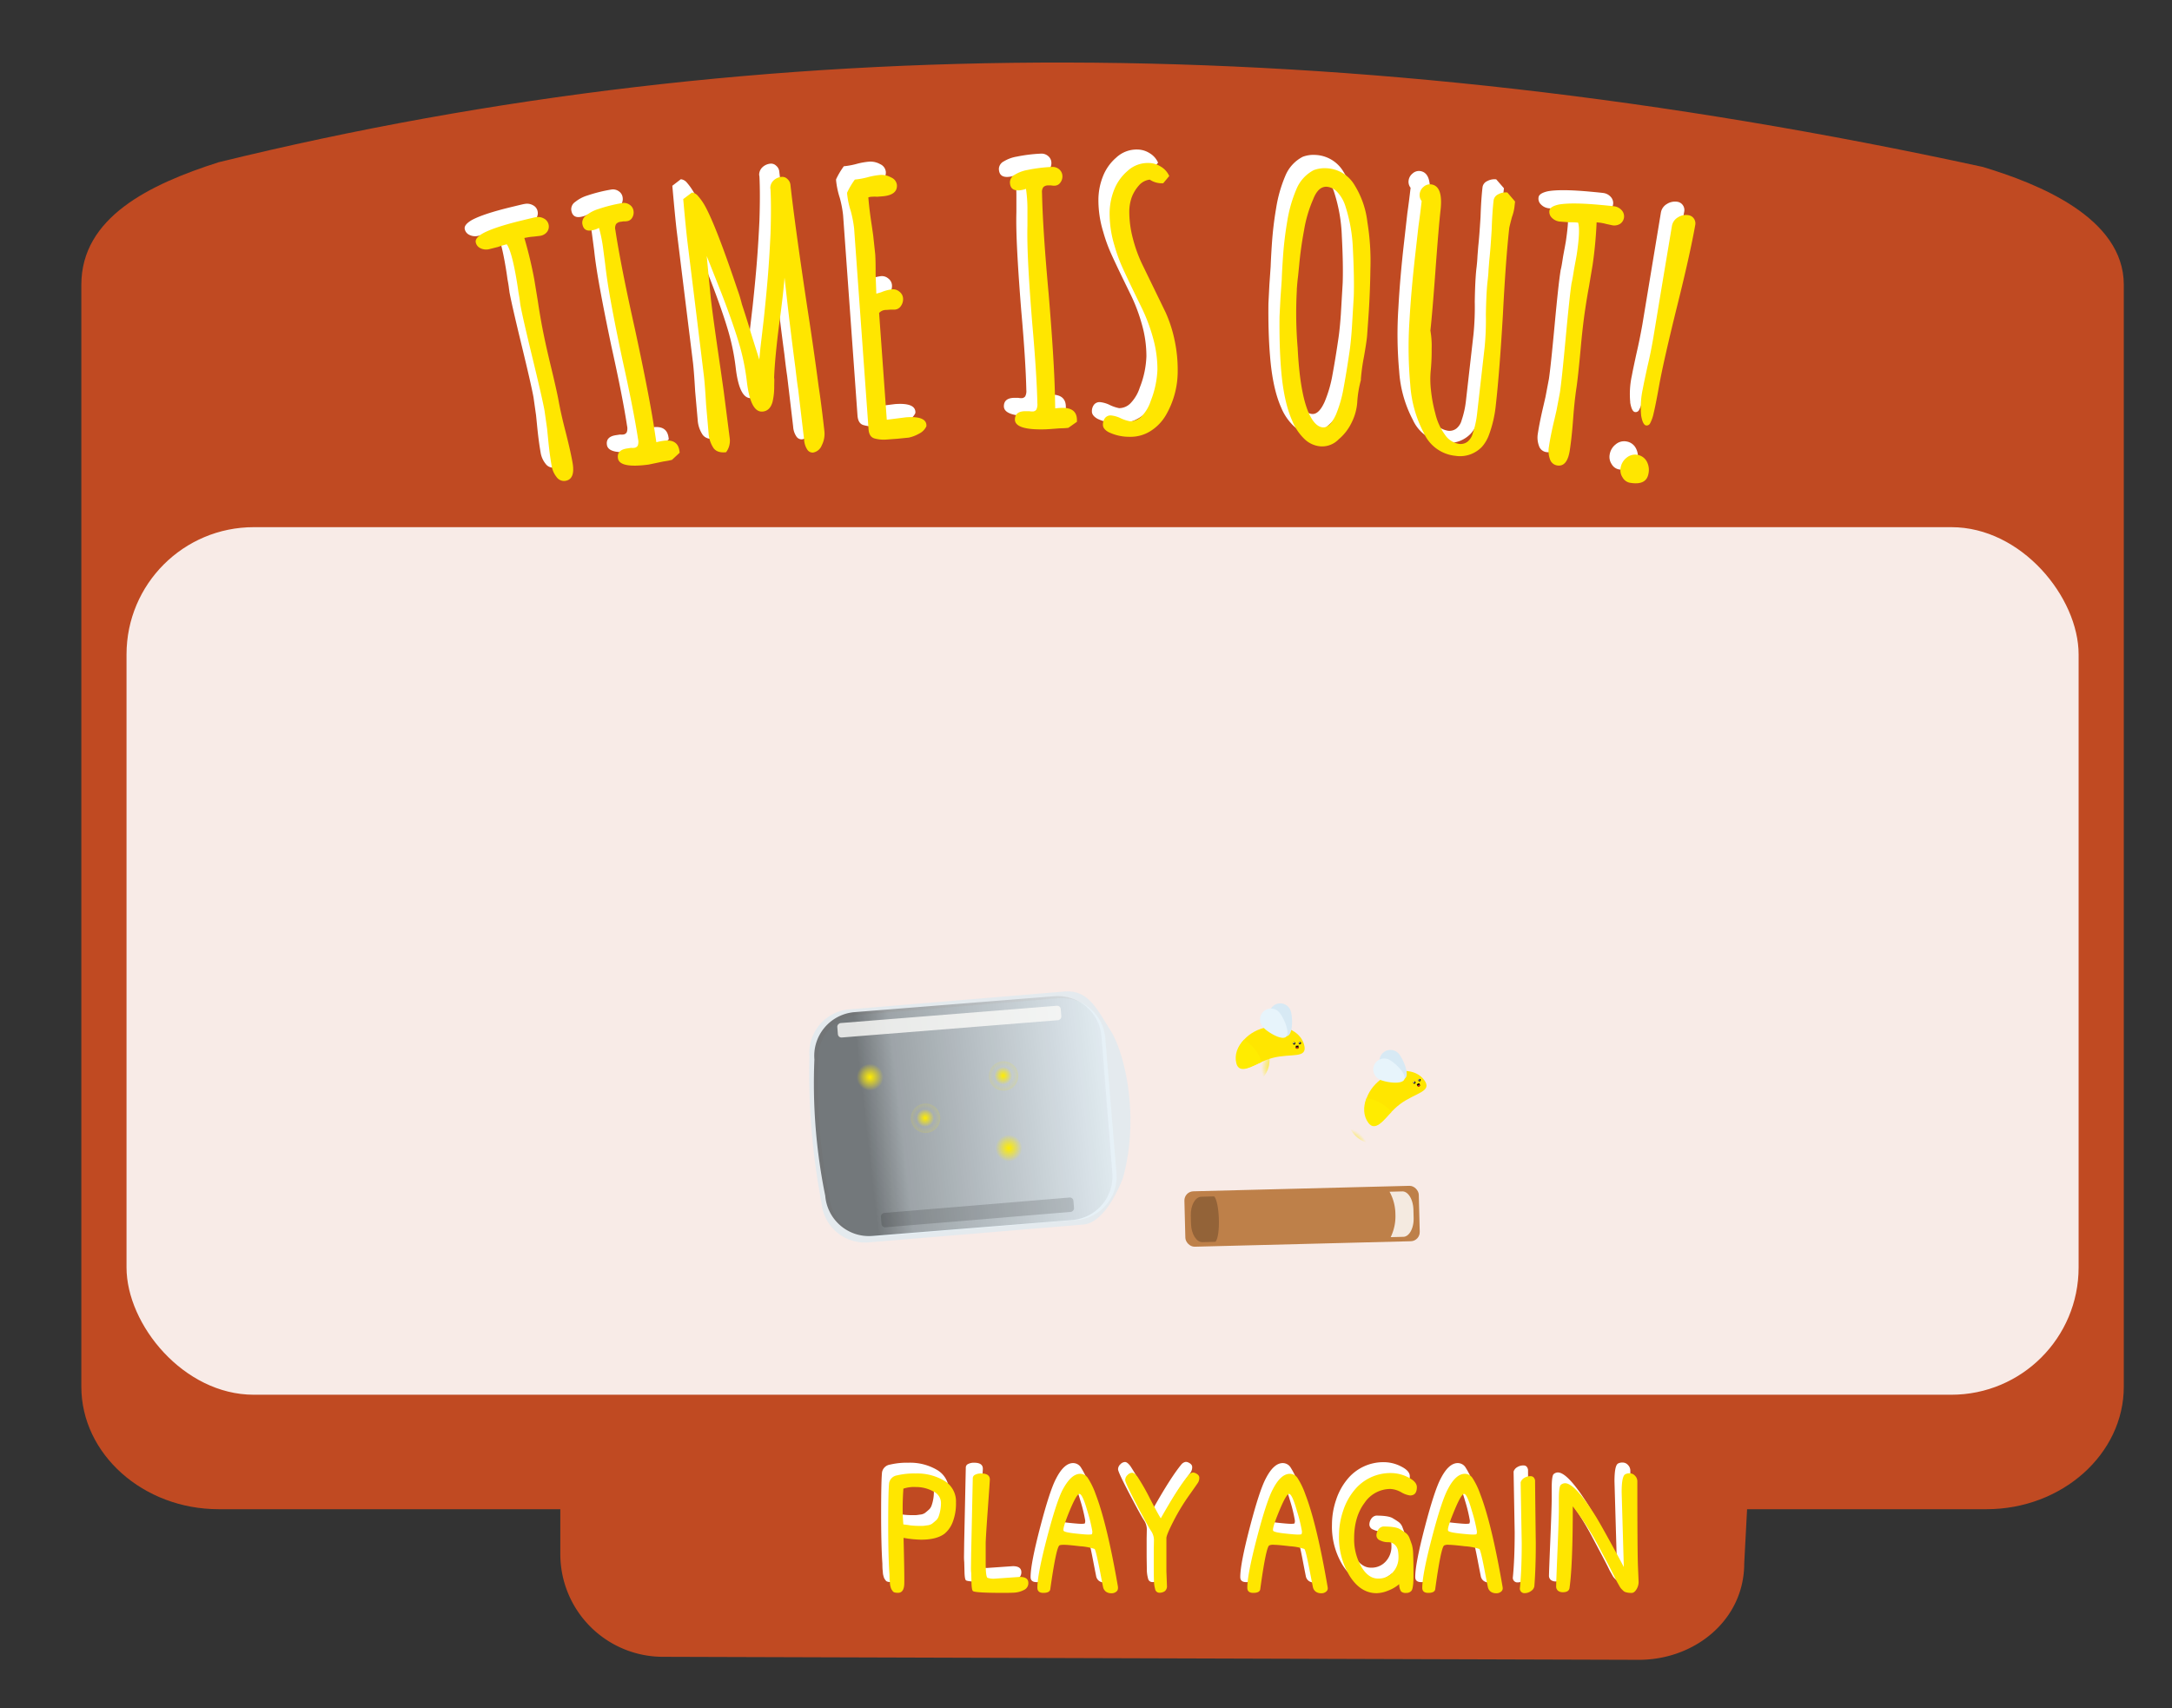 <svg xmlns="http://www.w3.org/2000/svg" xmlns:xlink="http://www.w3.org/1999/xlink" width="721" height="567" viewBox="0 0 721 567"><rect x="0" y="0" width="721" height="567" fill="#333333" stroke="none"/><defs><style>.cls-1{fill:#c04a22;}.cls-2,.cls-4,.cls-6{fill:#fff;}.cls-3{fill:#ffe600;}.cls-4{opacity:0.89;}.cls-5{fill:#be8049;}.cls-21,.cls-6{opacity:0.83;}.cls-7{opacity:0.23;}.cls-8{fill:url(#radial-gradient);}.cls-9{fill:#ffec00;}.cls-10,.cls-14{fill:#d7e9f4;}.cls-11,.cls-15{fill:#e7f4fb;}.cls-12{fill:#e42320;}.cls-13{fill:url(#radial-gradient-2);}.cls-14{opacity:0.59;}.cls-15{opacity:0.69;}.cls-16{fill:url(#linear-gradient);}.cls-17{fill:url(#radial-gradient-3);}.cls-18{fill:url(#radial-gradient-4);}.cls-19{fill:url(#radial-gradient-5);}.cls-20{fill:url(#radial-gradient-6);}.cls-21{fill:#f9f9f7;}.cls-22{opacity:0.15;}</style><radialGradient id="radial-gradient" cx="-4276.6" cy="538.63" r="8.65" gradientTransform="matrix(-1, 0.08, 0.08, 1, -3893.25, 157.92)" gradientUnits="userSpaceOnUse"><stop offset="0" stop-color="#ffec00"/><stop offset="0.14" stop-color="#ffec00" stop-opacity="0.99"/><stop offset="0.25" stop-color="#ffec01" stop-opacity="0.95"/><stop offset="0.36" stop-color="#ffec02" stop-opacity="0.88"/><stop offset="0.47" stop-color="#feec03" stop-opacity="0.78"/><stop offset="0.57" stop-color="#feeb04" stop-opacity="0.65"/><stop offset="0.67" stop-color="#feeb06" stop-opacity="0.5"/><stop offset="0.76" stop-color="#fdeb09" stop-opacity="0.32"/><stop offset="0.85" stop-color="#fcea0c" stop-opacity="0.11"/><stop offset="0.9" stop-color="#fcea0d" stop-opacity="0"/></radialGradient><radialGradient id="radial-gradient-2" cx="-3671.88" cy="1426.67" r="8.65" gradientTransform="matrix(-0.89, 0.45, 0.45, 0.89, -3463.49, 764.88)" xlink:href="#radial-gradient"/><linearGradient id="linear-gradient" x1="-1937.99" y1="-1695.17" x2="-1941.16" y2="-1784.5" gradientTransform="matrix(0.08, 1.02, -1, 0.08, -1253.91, 2490.64)" gradientUnits="userSpaceOnUse"><stop offset="0.02" stop-opacity="0.5"/><stop offset="0.15" stop-opacity="0.32"/><stop offset="1" stop-opacity="0"/></linearGradient><radialGradient id="radial-gradient-3" cx="-1904.72" cy="-1573.09" r="4.88" gradientTransform="translate(-1102.86 2399.56) rotate(85.25)" gradientUnits="userSpaceOnUse"><stop offset="0" stop-color="#ffec00"/><stop offset="0.11" stop-color="#feec02" stop-opacity="0.83"/><stop offset="0.37" stop-color="#fdeb08" stop-opacity="0.42"/><stop offset="0.61" stop-color="#fcea0d" stop-opacity="0"/><stop offset="1" stop-color="#fce907" stop-opacity="0.14"/></radialGradient><radialGradient id="radial-gradient-4" cx="-1916.56" cy="-1600.06" r="4.88" xlink:href="#radial-gradient-3"/><radialGradient id="radial-gradient-5" cx="-1919.73" cy="-1555.96" r="4.88" gradientTransform="translate(-1102.86 2399.56) rotate(85.25)" gradientUnits="userSpaceOnUse"><stop offset="0" stop-color="#ffec00"/><stop offset="0.17" stop-color="#feec02" stop-opacity="0.83"/><stop offset="0.55" stop-color="#fdeb08" stop-opacity="0.42"/><stop offset="0.91" stop-color="#fcea0d" stop-opacity="0"/></radialGradient><radialGradient id="radial-gradient-6" cx="-1892.44" cy="-1599.93" r="4.88" xlink:href="#radial-gradient-5"/></defs><g id="Opening-titles"><path class="cls-1" d="M659.43,501H72.57C47.51,501,27,482.7,27,460.32V94.54c0-22.37,22.58-33.33,45.57-40.68C253.74,9.46,447.05,9.48,658.22,55.42,676.37,60.9,705,72.17,705,94.54V460.32C705,482.7,684.49,501,659.43,501Z"/><path class="cls-1" d="M544,551l-324-1a34.1,34.1,0,0,1-34-34V500a34.1,34.1,0,0,1,34-34H535c18.7,0,45,15.3,45,34l-1,19C579,537.7,562.7,551,544,551Z"/><path class="cls-2" d="M181.14,154a8,8,0,0,1-1.69-3.85q-.67-3.74-1.2-9.25l-.3-3-.85-6q-.72-4-4-17.51t-4-17.52c0-.23-.1-.66-.17-1.31s-.24-1.65-.49-3c-.19-1.52-.49-3.38-.88-5.57-1-5.5-2-8.94-3-10.32a26.09,26.09,0,0,0-2.88.87l-3.13.8a4.28,4.28,0,0,1-2.76-.38,2.71,2.71,0,0,1-1.53-2c-.16-.91.61-1.87,2.29-2.87q3.72-2.07,13.13-4.35c2.53-.61,4.07-1,4.6-1.06a4,4,0,0,1,2.65.46,2.84,2.84,0,0,1,1.54,2.06,2.87,2.87,0,0,1-.57,2.38,3.57,3.57,0,0,1-2.28,1.28l-2.06.26a15.38,15.38,0,0,0-2.05.25l-1.13.2a137.94,137.94,0,0,1,3.29,13.78l1.2,7.27c.31,2.2.72,4.66,1.21,7.37q1,5.43,2.79,12.94,2.27,9.28,2.91,12.91.78,4.31,2.29,10.11t2.29,10.1c.66,3.7-.1,5.74-2.29,6.14A3,3,0,0,1,181.14,154Z"/><path class="cls-2" d="M201.47,147.7q-.42-2.73,3-3.24l1.37-.21a4.14,4.14,0,0,0,1,0,1.49,1.49,0,0,0,1.22-.77,3.8,3.8,0,0,0,.09-2.11q-1.47-9.66-5.15-26.2Q199.37,97.9,198,89c-.32-2.12-.58-4.06-.76-5.81l-.77-5.82a48.17,48.17,0,0,0-1.29-6.2,7.75,7.75,0,0,1-2.55.85c-1.74.26-2.75-.51-3-2.33a2.91,2.91,0,0,1,1.29-2.64,12,12,0,0,1,4-2.13,52,52,0,0,1,8-2,3.31,3.31,0,0,1,2.47.56,2.9,2.9,0,0,1,1.29,2,3.33,3.33,0,0,1-.41,2.27,2.34,2.34,0,0,1-1.74,1.2,4.75,4.75,0,0,1-1.15.06l-.91.14a2.27,2.27,0,0,0-1.57.76,2.65,2.65,0,0,0-.23,2q1.83,12.06,6.52,33,4.74,22,6.43,33.1l.65,4.32a18.51,18.51,0,0,1,2.26-.46q4.77-.72,5.38,3.26l.1.68-2.55,2.36-.67.17c-.37.09-1.13.22-2.27.4-2.55.54-4.13.86-4.74.95Q202,151.12,201.47,147.7Z"/><path class="cls-2" d="M264.35,144.87a6.49,6.49,0,0,1-1.06-3.24l-2-16.9c-.23-1.44-.54-3.83-.92-7.19q-1.43-10.61-2.94-24l-.65-5.83q-.42,5.61-1.81,15.83-1.35,10.56-1.63,17.31l.08.69-.1,2.21a22.16,22.16,0,0,1-.56,5.27q-.84,2.87-3.24,3.14-4.11.47-5.32-10.28a74.36,74.36,0,0,0-2.64-12.6q-2-6.68-5.72-16.31l-4.87-12.42,1.32,13.74q.7,6.18,3.23,23.48l1.1,7.74,2,15.63a6.38,6.38,0,0,1-1.22,4.54c-1.9.21-3.29-.23-4.14-1.33a10,10,0,0,1-1.67-5.07l-.83-9.4q-.36-6.21-.7-9.3l-2.72-22-2.73-22.14q-.56-4.91-1.43-14.77L226,59.5a3,3,0,0,1,2,1.11,19.68,19.68,0,0,1,2.49,3.59q3.66,6.76,10.63,27.51a47.29,47.29,0,0,1,1.47,4.81q2.11,6.47,3.07,9.83l2.71,8.61.37-3.86,1.12-9.62q.9-8.43,1.4-14.74t.84-13.63q.28-8.72,0-14.47L252,58a3.49,3.49,0,0,1,1.11-2.5,4.41,4.41,0,0,1,2.64-1.17,2.41,2.41,0,0,1,1.93.71,2.87,2.87,0,0,1,1,1.85q1.55,13.73,5.66,40.91,2.07,13.3,3.75,26.08.88,5.8,1.89,14.72a8.29,8.29,0,0,1-.84,4.84,3.84,3.84,0,0,1-2.86,2.4A2.07,2.07,0,0,1,264.35,144.87Z"/><path class="cls-2" d="M286.84,141.17c-1.33-.29-2-1.31-2.18-3.07l-4.79-66.64a36.3,36.3,0,0,0-1.11-5.8,27.36,27.36,0,0,1-1.22-5.79l0-.35a25.87,25.87,0,0,1,2.57-4.33,25.58,25.58,0,0,0,4.21-.77,23.47,23.47,0,0,1,4.21-.76,6.6,6.6,0,0,1,3.64.83A3.14,3.14,0,0,1,294.05,57c.16,2.29-1.52,3.57-5,3.82l-1.61.12a8.62,8.62,0,0,0-1.61,0,4,4,0,0,0-1.26.2c.19,2.6.57,5.73,1.14,9.37l.46,3.2.68,6.29c.11,1.46.15,3.68.14,6.68l.23,6.44,1.58-.46a13.63,13.63,0,0,1,3.73-1,3.27,3.27,0,0,1,2.37.81,3,3,0,0,1,1.19,2.16,3.87,3.87,0,0,1-.68,2.53,2.6,2.6,0,0,1-2,1.24H292l-1.49.1a3.06,3.06,0,0,0-2.35,1l2.55,35.44,6.4-.8c4.35-.32,6.61.52,6.75,2.51l0,.46a5.12,5.12,0,0,1-2.36,2.42,12.33,12.33,0,0,1-3.48,1.34l-3.77.39-3.56.25A11.07,11.07,0,0,1,286.84,141.17Z"/><path class="cls-2" d="M333.24,134.9q0-2.76,3.4-2.83l1.38,0a4.61,4.61,0,0,0,1,.1,1.52,1.52,0,0,0,1.31-.61,3.79,3.79,0,0,0,.36-2.07q-.21-9.78-1.71-26.65-1.39-17.58-1.59-26.54c-.05-2.15-.05-4.1,0-5.87V64.54a48.71,48.71,0,0,0-.47-6.32,7.85,7.85,0,0,1-2.64.52c-1.76,0-2.66-.87-2.7-2.71a2.91,2.91,0,0,1,1.62-2.45A12,12,0,0,1,337.48,52a50.92,50.92,0,0,1,8.15-1,3.33,3.33,0,0,1,2.38.87,2.92,2.92,0,0,1,1,2.16,3.35,3.35,0,0,1-.7,2.2,2.31,2.31,0,0,1-1.88,1,4.82,4.82,0,0,1-1.15-.09l-.92,0a2.28,2.28,0,0,0-1.66.56,2.69,2.69,0,0,0-.47,1.9q.25,12.2,2.2,33.54,1.85,22.39,2.08,33.66l.09,4.37a18.9,18.9,0,0,1,2.3-.16q4.83-.1,4.91,3.92l0,.69-2.83,2c-.08,0-.31,0-.69.07s-1.15.08-2.3.1c-2.6.21-4.21.32-4.82.34Q333.31,138.35,333.24,134.9Z"/><path class="cls-2" d="M364.27,139c-1.22-.71-1.82-1.52-1.81-2.44a3.5,3.5,0,0,1,.71-2.23,2.36,2.36,0,0,1,2-.84,9.61,9.61,0,0,1,3.32,1,13.31,13.31,0,0,0,3,1,5.31,5.31,0,0,0,4-1.86,13.27,13.27,0,0,0,2.87-5,30.83,30.83,0,0,0,2.19-10.32,38.19,38.19,0,0,0-1.44-10.43A57.81,57.81,0,0,0,375,97.14l-1.8-3.7q-2.81-5.77-4.32-9.13A50.93,50.93,0,0,1,366.23,77a35.67,35.67,0,0,1-1.61-10.71,21.26,21.26,0,0,1,1.53-7.81,15.73,15.73,0,0,1,4.38-6.16,9.88,9.88,0,0,1,7.16-2.68,7.7,7.7,0,0,1,4,1.25A6.78,6.78,0,0,1,384.42,54l-2,2.4A7.4,7.4,0,0,1,378,55.2a5.5,5.5,0,0,0-3.65,2,12.71,12.71,0,0,0-2.4,4,14.84,14.84,0,0,0-.74,4.37,34.71,34.71,0,0,0,1.11,8.92,46.59,46.59,0,0,0,3.07,8.6l7.87,16.19a44.6,44.6,0,0,1,3,9.35,47.36,47.36,0,0,1,1,10.36,29,29,0,0,1-3.83,14.22,15.49,15.49,0,0,1-5.12,5.41,12.43,12.43,0,0,1-6.93,1.93A15.74,15.74,0,0,1,364.27,139Z"/><path class="cls-2" d="M429.32,141.3a17.68,17.68,0,0,1-4-5.93q-2.89-6.42-3.74-17.32-.63-7.55-.52-17.33l.31-6.09.43-6.19q.11-3,.39-7.24a115.91,115.91,0,0,1,1.43-12.12,45.2,45.2,0,0,1,3.06-10.74,12.45,12.45,0,0,1,5.74-6.28,10,10,0,0,1,4.19-.63,11.35,11.35,0,0,1,9.3,5.49,29.85,29.85,0,0,1,4.32,12.41,80.41,80.41,0,0,1,1,15.52q-.11,8.18-.62,15.4l-.45,6.54q-.15,2-1.09,7.3a67.91,67.91,0,0,0-1,7.2l0,.46a36.9,36.9,0,0,0-1.22,7.52,17.9,17.9,0,0,1-1.84,6.56,16.39,16.39,0,0,1-4.31,5.57,7.64,7.64,0,0,1-5.93,2.36A8.76,8.76,0,0,1,429.32,141.3Zm10.35-7.81a41.26,41.26,0,0,0,2.65-9.09q1-5.41,2-12.26c.29-2,.55-4.53.77-7.67l.62-10.56q.21-6.21-.29-15.58a52.82,52.82,0,0,0-2.46-14.24,12.47,12.47,0,0,0-2.56-4.68,5.32,5.32,0,0,0-3.56-1.86q-2.87-.19-4.56,4.18a42.63,42.63,0,0,0-3,10.16c-.75,4-1.28,7.87-1.62,11.53l-.38,3.78c-.15,1.07-.29,2.51-.42,4.35l0,.46a137.18,137.18,0,0,0,.28,19q.76,15.39,3.88,22.06,2,4.17,4.53,4.35Q437.77,137.63,439.67,133.49Z"/><path class="cls-2" d="M469,139.38a40.11,40.11,0,0,1-4.54-16.14,135,135,0,0,1-.26-21.1q.55-10.11,1.9-21.89l1.07-9.48q.57-4,1.08-8.44a3.15,3.15,0,0,1-.66-2.39,3.52,3.52,0,0,1,1.31-2.34,3.13,3.13,0,0,1,2.41-.83q4.11.46,3.19,8.58-.58,5.27-1.68,20t-1.69,20a29.31,29.31,0,0,1,.42,6.06,66.91,66.91,0,0,1-.32,7.37,30.89,30.89,0,0,0,.09,6.32,48.37,48.37,0,0,0,1.44,7.74,19.58,19.58,0,0,0,3.14,7,7,7,0,0,0,4.74,3.15,3.76,3.76,0,0,0,2.8-.73,5.26,5.26,0,0,0,1.77-2.81,30.5,30.5,0,0,0,1.39-6.2l2.53-22.29a91.81,91.81,0,0,0,.42-10.83c.08-4.85.27-8.49.54-10.93l.1-.8c.13-1.22.22-2.33.26-3.33l.26-3.32q.36-3.21.76-9.76.19-5.88.66-9.87a2.63,2.63,0,0,1,1.55-2,5,5,0,0,1,3-.58l2.56,2.95-.22,1.94a14.77,14.77,0,0,1-.83,3.27q-.83,3.15-.87,3.6-1.19,10.39-2.12,28.81-1.14,19.32-2.35,29.94a39.92,39.92,0,0,1-2.28,9.93,12.19,12.19,0,0,1-2.37,4,10.25,10.25,0,0,1-3.56,2.38,10,10,0,0,1-5.16.57A12.9,12.9,0,0,1,469,139.38Z"/><path class="cls-2" d="M510.86,148a7.92,7.92,0,0,1-.35-4.18c.38-2.5,1-5.55,1.85-9.14l.67-2.92,1.14-6q.6-4,1.89-17.85T518,90.09c0-.23.12-.66.26-1.3s.3-1.64.51-3,.62-3.35,1-5.55q1.25-8.3.46-10.75a26.42,26.42,0,0,0-3-.1l-3.22-.26a4.25,4.25,0,0,1-2.48-1.25,2.65,2.65,0,0,1-.8-2.39c.13-.91,1.16-1.56,3.09-2q4.18-.76,13.82.11c2.6.24,4.17.4,4.7.48a4,4,0,0,1,2.36,1.29,3,3,0,0,1-.51,4.52,3.59,3.59,0,0,1-2.57.48l-2-.42a17.45,17.45,0,0,0-2-.43l-1.14-.17A139.72,139.72,0,0,1,525,83.48l-1.22,7.26c-.41,2.19-.82,4.64-1.23,7.37q-.82,5.46-1.52,13.15-.87,9.52-1.41,13.16-.66,4.32-1.1,10.3T517.43,145q-.85,5.58-4.14,5.08A3,3,0,0,1,510.86,148Z"/><path class="cls-2" d="M535,154.09a4.33,4.33,0,0,1-.65-3.27,5.28,5.28,0,0,1,2-3.32,4.3,4.3,0,0,1,3.56-.95,4.25,4.25,0,0,1,3.06,2.13,5.88,5.88,0,0,1,.61,4.13q-.7,4-6.26,3A3.55,3.55,0,0,1,535,154.09Zm6.17-20.51a28.52,28.52,0,0,1,.53-8.9q.36-2,1.6-7.66c.65-2.76,1.27-5.85,1.88-9.24l3.08-18.61,3.08-18.61a4.08,4.08,0,0,1,2-2.85,5,5,0,0,1,3.52-.72,2.71,2.71,0,0,1,1.78,1.14,2.81,2.81,0,0,1,.43,2.18q-1.77,10-6,26.85-4.61,18.69-6.06,26.84-1.08,6-1.72,8.63a12.72,12.72,0,0,1-1.2,3.47,1.28,1.28,0,0,1-1.35.69C542,136.66,541.48,135.59,541.14,133.58Z"/><path class="cls-3" d="M184.8,158.42a8,8,0,0,1-1.69-3.85q-.68-3.73-1.2-9.24l-.3-3-.85-6q-.72-4-4-17.51t-4-17.51q-.06-.34-.18-1.32c-.07-.64-.23-1.65-.48-3-.2-1.53-.49-3.38-.88-5.57q-1.5-8.26-3-10.32a25.44,25.44,0,0,0-2.88.87l-3.13.79a4.28,4.28,0,0,1-2.76-.38,2.7,2.7,0,0,1-1.53-2c-.16-.9.6-1.86,2.29-2.87q3.72-2.07,13.12-4.35c2.54-.61,4.07-1,4.6-1.06a4,4,0,0,1,2.66.46,3,3,0,0,1,1,4.44,3.63,3.63,0,0,1-2.28,1.29l-2.06.25a17,17,0,0,0-2.05.25l-1.14.21a138.18,138.18,0,0,1,3.3,13.78l1.19,7.26q.48,3.3,1.22,7.38,1,5.43,2.79,12.93,2.26,9.3,2.91,12.91.78,4.31,2.29,10.11c1,3.95,1.78,7.31,2.28,10.11.67,3.69-.09,5.74-2.28,6.13A3,3,0,0,1,184.8,158.42Z"/><path class="cls-3" d="M205.13,152.13q-.42-2.73,3-3.25l1.37-.21a3.72,3.72,0,0,0,1,0,1.5,1.5,0,0,0,1.22-.76,3.81,3.81,0,0,0,.09-2.11q-1.47-9.66-5.15-26.21-3.66-17.23-5-26.1-.48-3.2-.77-5.82l-.76-5.82a48.54,48.54,0,0,0-1.29-6.2,7.53,7.53,0,0,1-2.55.85q-2.61.41-3-2.33a2.91,2.91,0,0,1,1.29-2.64,12,12,0,0,1,4-2.12,50.89,50.89,0,0,1,7.95-2,3.3,3.3,0,0,1,2.47.55,2.9,2.9,0,0,1,1.29,2,3.34,3.34,0,0,1-.41,2.27,2.32,2.32,0,0,1-1.74,1.19,4.75,4.75,0,0,1-1.15.06l-.91.14a2.31,2.31,0,0,0-1.57.76,2.66,2.66,0,0,0-.23,2q1.83,12.06,6.52,33,4.74,22,6.42,33.11l.66,4.32a16.76,16.76,0,0,1,2.26-.46c3.18-.49,5,.6,5.38,3.25l.1.68-2.55,2.37-.67.16c-.38.1-1.13.23-2.27.4-2.55.55-4.13.86-4.74,1Q205.64,155.53,205.13,152.13Z"/><path class="cls-3" d="M268,149.29a6.66,6.66,0,0,1-1.06-3.24l-2-16.9c-.24-1.44-.54-3.83-.92-7.18q-1.42-10.6-2.94-24l-.65-5.82Q260,97.77,258.6,108q-1.35,10.58-1.63,17.31l.07.69L257,128.2a21.68,21.68,0,0,1-.57,5.27c-.55,1.92-1.63,3-3.23,3.15q-4.11.45-5.32-10.28a74.46,74.46,0,0,0-2.64-12.61q-2-6.66-5.72-16.31L234.6,85l1.32,13.74q.69,6.16,3.23,23.47l1.1,7.75,2,15.63a6.4,6.4,0,0,1-1.22,4.53q-2.86.33-4.14-1.32a10.12,10.12,0,0,1-1.68-5.08l-.82-9.4c-.24-4.14-.47-7.23-.7-9.29L231,103l-2.73-22.14Q227.68,76,226.8,66.1l2.88-2.18a3,3,0,0,1,2,1.11,19.47,19.47,0,0,1,2.49,3.6q3.66,6.77,10.63,27.5a45.16,45.16,0,0,1,1.46,4.81q2.13,6.48,3.08,9.84l2.71,8.6.37-3.86,1.12-9.61q.9-8.44,1.4-14.74c.34-4.21.61-8.75.84-13.64q.28-8.72,0-14.46l-.08-.69a3.5,3.5,0,0,1,1.11-2.5,4.46,4.46,0,0,1,2.64-1.16,2.38,2.38,0,0,1,1.93.71,2.94,2.94,0,0,1,1,1.85Q263.9,75,268,102.19q2.07,13.31,3.75,26.08.89,5.79,1.89,14.71a8.28,8.28,0,0,1-.85,4.84,3.8,3.8,0,0,1-2.85,2.41A2.11,2.11,0,0,1,268,149.29Z"/><path class="cls-3" d="M290.5,145.6c-1.33-.29-2.05-1.31-2.18-3.07l-4.79-66.65a38.74,38.74,0,0,0-1.11-5.8,27.36,27.36,0,0,1-1.22-5.79l0-.34a26.1,26.1,0,0,1,2.57-4.34,26.68,26.68,0,0,0,4.21-.76,23.58,23.58,0,0,1,4.21-.77,6.52,6.52,0,0,1,3.64.84,3.08,3.08,0,0,1,1.9,2.45c.17,2.3-1.51,3.57-5,3.82l-1.61.12a10.89,10.89,0,0,0-1.62,0,3.84,3.84,0,0,0-1.25.21q.29,3.9,1.14,9.37l.46,3.19.68,6.3c.1,1.45.15,3.67.13,6.67l.24,6.44,1.58-.46a13.63,13.63,0,0,1,3.73-1,3.3,3.3,0,0,1,2.37.81,3,3,0,0,1,1.19,2.17,3.84,3.84,0,0,1-.68,2.52,2.61,2.61,0,0,1-2.05,1.25l-1.38,0-1.49.11a3.06,3.06,0,0,0-2.35,1l2.55,35.45,6.4-.81c4.35-.31,6.6.52,6.75,2.51l0,.46a5.08,5.08,0,0,1-2.36,2.42,12.37,12.37,0,0,1-3.48,1.35l-3.78.38-3.55.26A11.56,11.56,0,0,1,290.5,145.6Z"/><path class="cls-3" d="M336.9,139.33c0-1.84,1.1-2.79,3.39-2.83l1.38,0a4.24,4.24,0,0,0,1,.09A1.49,1.49,0,0,0,344,136a3.84,3.84,0,0,0,.36-2.08q-.21-9.76-1.71-26.65-1.41-17.57-1.59-26.54c-.05-2.14-.05-4.1,0-5.86V69a46.93,46.93,0,0,0-.48-6.32,7.51,7.51,0,0,1-2.63.52c-1.76,0-2.66-.87-2.7-2.7A2.91,2.91,0,0,1,336.86,58a12.16,12.16,0,0,1,4.28-1.59,50.75,50.75,0,0,1,8.15-1,3.36,3.36,0,0,1,2.38.86,3,3,0,0,1,1,2.17,3.37,3.37,0,0,1-.7,2.2,2.37,2.37,0,0,1-1.88,1,4.82,4.82,0,0,1-1.15-.09l-.92,0a2.28,2.28,0,0,0-1.66.55A2.71,2.71,0,0,0,345.9,64q.25,12.18,2.2,33.54,1.86,22.4,2.09,33.66l.09,4.37a18.52,18.52,0,0,1,2.3-.17c3.22-.06,4.86,1.24,4.91,3.93l0,.69-2.84,2-.68.07c-.39.05-1.15.08-2.3.11-2.61.21-4.21.32-4.83.33Q337,142.78,336.9,139.33Z"/><path class="cls-3" d="M367.93,143.42c-1.22-.7-1.82-1.51-1.81-2.43a3.53,3.53,0,0,1,.71-2.24,2.36,2.36,0,0,1,2-.84,9.61,9.61,0,0,1,3.32,1,12.75,12.75,0,0,0,3,.95,5.34,5.34,0,0,0,4-1.85,13.35,13.35,0,0,0,2.87-5,31.18,31.18,0,0,0,2.19-10.33,38.51,38.51,0,0,0-1.44-10.42,57.9,57.9,0,0,0-4.08-10.69l-1.8-3.69q-2.81-5.79-4.32-9.14a52,52,0,0,1-2.63-7.27,36.08,36.08,0,0,1-1.6-10.72,21.37,21.37,0,0,1,1.52-7.8,15.86,15.86,0,0,1,4.38-6.16,9.88,9.88,0,0,1,7.17-2.68,7.52,7.52,0,0,1,4,1.25,6.78,6.78,0,0,1,2.72,3.08l-2,2.39a7.27,7.27,0,0,1-4.47-1.2,5.59,5.59,0,0,0-3.65,2,12.47,12.47,0,0,0-2.4,4.06,14.72,14.72,0,0,0-.74,4.36A34.78,34.78,0,0,0,376,78.94a47.11,47.11,0,0,0,3.07,8.6l7.87,16.19a44.41,44.41,0,0,1,3,9.35,47.3,47.3,0,0,1,1,10.36,29,29,0,0,1-3.83,14.22,15.48,15.48,0,0,1-5.13,5.4A12.38,12.38,0,0,1,375,145,15.74,15.74,0,0,1,367.93,143.42Z"/><path class="cls-3" d="M433,145.72a17.44,17.44,0,0,1-4-5.93q-2.89-6.42-3.75-17.32-.61-7.53-.51-17.33l.31-6.09.43-6.19c.06-2,.2-4.4.39-7.24a116.56,116.56,0,0,1,1.43-12.12,45.26,45.26,0,0,1,3.06-10.73,12.47,12.47,0,0,1,5.74-6.29,10.32,10.32,0,0,1,4.19-.63,11.38,11.38,0,0,1,9.3,5.5,29.76,29.76,0,0,1,4.32,12.4,80.45,80.45,0,0,1,1,15.52q-.12,8.17-.62,15.41l-.46,6.53c-.09,1.31-.45,3.74-1.08,7.31a67.77,67.77,0,0,0-1,7.19l0,.46a36.34,36.34,0,0,0-1.22,7.52,17.85,17.85,0,0,1-1.84,6.56,16.52,16.52,0,0,1-4.31,5.58,7.63,7.63,0,0,1-5.93,2.35A8.66,8.66,0,0,1,433,145.72Zm10.35-7.8a41.36,41.36,0,0,0,2.65-9.1q1-5.4,2-12.26.44-3,.76-7.67l.63-10.56q.19-6.21-.29-15.58a52.56,52.56,0,0,0-2.47-14.24A12.27,12.27,0,0,0,444,63.84,5.38,5.38,0,0,0,440.46,62q-2.86-.19-4.56,4.18a42.85,42.85,0,0,0-3,10.17q-1.12,6-1.62,11.53l-.38,3.77q-.22,1.6-.42,4.35l0,.46a137.15,137.15,0,0,0,.28,19q.76,15.39,3.87,22.07,2,4.17,4.54,4.35Q441.43,142,443.33,137.92Z"/><path class="cls-3" d="M472.68,143.8a40,40,0,0,1-4.54-16.14,136.12,136.12,0,0,1-.27-21.09q.57-10.12,1.91-21.89l1.07-9.49c.38-2.65.74-5.47,1.08-8.44a3.14,3.14,0,0,1-.66-2.39A3.54,3.54,0,0,1,472.58,62,3.12,3.12,0,0,1,475,61.2q4.11.46,3.19,8.58-.6,5.25-1.68,19.94t-1.69,20a29.31,29.31,0,0,1,.42,6.06,67.23,67.23,0,0,1-.32,7.38,30.79,30.79,0,0,0,.09,6.31,47.59,47.59,0,0,0,1.44,7.75,19.48,19.48,0,0,0,3.14,7,7,7,0,0,0,4.74,3.14,3.81,3.81,0,0,0,2.8-.72,5.23,5.23,0,0,0,1.76-2.81,29.83,29.83,0,0,0,1.4-6.21l2.53-22.28a92,92,0,0,0,.42-10.83c.08-4.85.27-8.5.54-10.94l.09-.8c.14-1.21.23-2.32.26-3.32l.27-3.33q.36-3.19.76-9.75.19-5.88.65-9.88a2.66,2.66,0,0,1,1.56-2,5,5,0,0,1,3-.59l2.56,3-.22,1.94a15.42,15.42,0,0,1-.83,3.26c-.55,2.1-.84,3.3-.88,3.61q-1.17,10.4-2.11,28.81-1.14,19.31-2.35,29.94a39.84,39.84,0,0,1-2.28,9.92,12.35,12.35,0,0,1-2.37,4,10.32,10.32,0,0,1-3.57,2.37,10,10,0,0,1-5.15.57A12.85,12.85,0,0,1,472.68,143.8Z"/><path class="cls-3" d="M514.52,152.47a8,8,0,0,1-.35-4.19q.55-3.75,1.85-9.14l.67-2.92,1.14-6q.6-4,1.89-17.86t1.89-17.86c0-.22.12-.66.25-1.3s.31-1.64.52-3,.62-3.36,1-5.56q1.26-8.3.47-10.74a25.56,25.56,0,0,0-3-.11l-3.22-.25a4.31,4.31,0,0,1-2.48-1.25,2.68,2.68,0,0,1-.81-2.39q.21-1.36,3.09-2c2.8-.5,7.4-.47,13.83.12,2.6.24,4.16.4,4.7.48a4,4,0,0,1,2.36,1.29,3,3,0,0,1-.51,4.51,3.65,3.65,0,0,1-2.57.49l-2-.43a18,18,0,0,0-2-.42L530,73.8a139.79,139.79,0,0,1-1.32,14.1l-1.22,7.26q-.62,3.28-1.23,7.38c-.55,3.63-1.06,8-1.52,13.14q-.87,9.52-1.42,13.16c-.43,2.88-.8,6.32-1.09,10.3s-.67,7.5-1.1,10.31q-.84,5.56-4.14,5.07A3,3,0,0,1,514.52,152.47Z"/><path class="cls-3" d="M538.63,158.51a4.33,4.33,0,0,1-.65-3.27,5.33,5.33,0,0,1,2-3.32,4.42,4.42,0,0,1,6.62,1.18,5.9,5.9,0,0,1,.61,4.14q-.71,4-6.26,3A3.55,3.55,0,0,1,538.63,158.51ZM544.79,138a28.58,28.58,0,0,1,.54-8.9q.36-2,1.6-7.65,1-4.15,1.88-9.25l3.08-18.61L555,75a4.12,4.12,0,0,1,2-2.85,4.89,4.89,0,0,1,3.51-.71,2.66,2.66,0,0,1,1.79,1.13,2.82,2.82,0,0,1,.43,2.18q-1.79,10-6,26.86-4.62,18.69-6.06,26.84c-.72,4-1.29,6.87-1.72,8.63a12.75,12.75,0,0,1-1.2,3.46,1.28,1.28,0,0,1-1.35.69Q545.32,141,544.79,138Z"/><rect class="cls-4" x="42" y="175" width="648" height="288" rx="42.24"/><rect class="cls-5" x="393.29" y="394.6" width="77.83" height="18.4" rx="3.04" transform="translate(874.51 796.49) rotate(178.55)"/><path class="cls-6" d="M463.21,403.09a15.85,15.85,0,0,0-1.94-7.48l4.2-.11c2-.05,3.63,2.7,3.72,6.09l.07,2.73c.09,3.39-1.44,6.21-3.41,6.26l-4.21.11A15.94,15.94,0,0,0,463.21,403.09Z"/><path class="cls-7" d="M403.48,412.23l-4.3.12c-2,.06-3.72-2.68-3.82-6.07l-.07-2.72c-.1-3.4,1.45-6.23,3.46-6.28l4.3-.13C404.86,399.09,405.25,410.22,403.48,412.23Z"/><circle class="cls-8" cx="412.78" cy="351.94" r="8.65"/><path class="cls-3" d="M410.8,352.61c1.22,4.71,5.6.15,11.71-1.44s11.64.4,10.41-4.31-7.17-7.25-13.28-5.66S409.57,347.9,410.8,352.61Z"/><path class="cls-9" d="M410.41,353c1,3.79,5.4.82,8.37-.41-.65-2.87-3.2-5.86-5.8-7.47C410.76,347.31,409.7,350.19,410.41,353Z"/><path class="cls-10" d="M421.6,338c.61,1.9,3.82,6.55,5.73,5.94s1.78-6.27,1.17-8.17a3.63,3.63,0,1,0-6.9,2.23Z"/><path class="cls-11" d="M419.29,341c1.32,1.51,6.1,4.51,7.61,3.19s-.83-6.46-2.15-8a3.63,3.63,0,1,0-5.46,4.77Z"/><circle cx="429.62" cy="346.38" r="0.4"/><circle class="cls-2" cx="429.5" cy="346.22" r="0.2"/><circle class="cls-2" cx="429.8" cy="346.47" r="0.08"/><circle cx="431.49" cy="346.27" r="0.4"/><circle class="cls-2" cx="431.38" cy="346.11" r="0.2"/><circle class="cls-2" cx="431.67" cy="346.36" r="0.08"/><path d="M430.13,347.74h0a.4.4,0,0,0,.47.4.42.42,0,0,0,.45-.46v0l0-.53a.06.06,0,0,0-.06-.05l-.79.06s-.06,0-.06.06Z"/><path d="M431.05,347.74v0h0Z"/><ellipse class="cls-12" cx="430.6" cy="347.89" rx="0.4" ry="0.26" transform="translate(-26.51 35.64) rotate(-4.6)"/><circle class="cls-13" cx="456.06" cy="370.93" r="8.65"/><path class="cls-3" d="M454.48,372.31c2.93,3.89,5.24-2,10.28-5.79s10.92-4.07,8-8-9.39-4-14.43-.17S451.55,368.42,454.48,372.31Z"/><path class="cls-9" d="M454.25,372.77c2.36,3.13,5.31-1.3,7.59-3.57-1.69-2.41-5.19-4.2-8.21-4.7C452.43,367.42,452.54,370.49,454.25,372.77Z"/><path class="cls-10" d="M458.89,354.65c1.29,1.53,6,4.6,7.56,3.31s-.73-6.47-2-8a3.63,3.63,0,1,0-5.53,4.69Z"/><path class="cls-11" d="M457.92,358.35c1.79.89,7.36,1.85,8.25,0s-3.23-5.65-5-6.55a3.63,3.63,0,1,0-3.23,6.5Z"/><circle cx="469.51" cy="359.38" r="0.4"/><circle class="cls-2" cx="469.35" cy="359.27" r="0.2"/><circle class="cls-2" cx="469.72" cy="359.39" r="0.08"/><circle cx="471.2" cy="358.57" r="0.4"/><circle class="cls-2" cx="471.04" cy="358.46" r="0.2"/><circle class="cls-2" cx="471.41" cy="358.58" r="0.08"/><path d="M470.51,360.44h0a.39.39,0,0,0,.58.19.41.41,0,0,0,.24-.59v0l-.23-.47a.07.07,0,0,0-.08,0l-.71.36s0,.05,0,.08Z"/><path d="M471.36,360.09h0Z"/><ellipse class="cls-12" cx="471" cy="360.4" rx="0.4" ry="0.26" transform="translate(-112.23 252.83) rotate(-26.97)"/><path class="cls-14" d="M272.7,399.23a227.71,227.71,0,0,1-4-48.56,14.49,14.49,0,0,1,13.2-15.59l71.31-5.92c7.91-.65,10.64,5.25,15.59,13.2,4.41,7.11,9.62,27.92,4,48.56,0,0-5.28,14.94-13.2,15.59l-71.31,5.92A14.48,14.48,0,0,1,272.7,399.23Z"/><path class="cls-15" d="M275.35,397.33a183.81,183.81,0,0,1-3.72-44.83,14.48,14.48,0,0,1,13.2-15.59l66.48-5.52a14.48,14.48,0,0,1,15.59,13.2l3.72,44.83A14.48,14.48,0,0,1,357.42,405l-66.48,5.52A14.5,14.5,0,0,1,275.35,397.33Z"/><path class="cls-16" d="M273.94,396.93a186.67,186.67,0,0,1-3.6-45.23A14.55,14.55,0,0,1,283.58,336l66.5-5.3a14.56,14.56,0,0,1,15.56,13.38l3.6,45.23A14.55,14.55,0,0,1,356,405l-66.5,5.3A14.56,14.56,0,0,1,273.94,396.93Z"/><circle class="cls-17" cx="307.25" cy="371.22" r="4.88"/><circle class="cls-18" cx="333.15" cy="357.19" r="4.88"/><circle class="cls-19" cx="288.94" cy="357.68" r="4.88"/><circle class="cls-20" cx="335.02" cy="381.24" r="4.88"/><rect class="cls-21" x="314.76" y="301.9" width="4.79" height="74.17" rx="1.18" transform="matrix(0.08, 1, -1, 0.08, 628.74, -5.13)"/><rect class="cls-22" x="322.05" y="370.38" width="4.79" height="64.12" rx="1.18" transform="translate(698.66 45.82) rotate(85.25)"/><path class="cls-2" d="M292.91,519.11c-.28-4.11-.42-9.69-.42-16.71s.1-11.57.3-13.65a3.15,3.15,0,0,1,2.64-2.55,24.54,24.54,0,0,1,6.18-.63,17.55,17.55,0,0,1,9.51,2.43,7.93,7.93,0,0,1,3.87,7.17,17.07,17.07,0,0,1-1.08,6.51,9.25,9.25,0,0,1-2.7,3.87c-1.76,1.37-4.36,2-7.8,2a37.09,37.09,0,0,1-5.82-.6q.3,12,.24,15.12t-2.1,3.12c-.88,0-1.44-.15-1.68-.48a6.59,6.59,0,0,1-.48-.69,3,3,0,0,1-.24-.63c-.08-.27-.14-.51-.18-.69a5.43,5.43,0,0,1-.09-.81,6.32,6.32,0,0,0-.09-.84Q292.91,520.19,292.91,519.11ZM310,495.32a4.27,4.27,0,0,0-2.64-3.84,11.79,11.79,0,0,0-5.64-1.41,11.34,11.34,0,0,0-4.2.54q-.24,3.54-.24,6.51t.24,5.37q1.62.18,2.22.3a23.82,23.82,0,0,0,2.67.18q1.11,0,1.5,0t1.5-.18a3.39,3.39,0,0,0,1.59-.51q.48-.36,1.2-1a3.36,3.36,0,0,0,1-1.38A13.41,13.41,0,0,0,310,495.32Z"/><path class="cls-2" d="M320,516.89l.06-4.68.54-25.08a1.27,1.27,0,0,1,.78-1.14,4.15,4.15,0,0,1,2-.42q2.88,0,2.88,2c0,.44-.23,3.81-.69,10.08s-.69,10.05-.69,11.28v6.36q0,4.5.6,4.92a6.37,6.37,0,0,0,2.1.3l8.64-.6q2.82,0,2.82,2a2.48,2.48,0,0,1-1.53,2.37,7.77,7.77,0,0,1-3,.84q-1.5.09-3.66.09-9.42,0-10.2-.6-.42-.36-.48-2.73t-.09-3.33Q320,517.68,320,516.89Z"/><path class="cls-2" d="M356.21,485.69a3.08,3.08,0,0,1,2.52,1.32,25.42,25.42,0,0,1,2.64,5.46q3.78,9.79,7.38,30.66a3,3,0,0,1,.06.69,1.37,1.37,0,0,1-.57,1,2.35,2.35,0,0,1-1.62.51,3,3,0,0,1-1.77-.51,2.57,2.57,0,0,1-1-1.68q-.24-1.17-.9-4.59-1.44-7.62-1.92-7.92a19.27,19.27,0,0,0-4.77-.9c-2.7-.31-4.49-.48-5.37-.48a2.83,2.83,0,0,0-1.56.24c-.72.64-1.7,5.51-2.94,14.58q-.24,1.14-2.28,1.14t-2-1.74q0-4.32,3.18-16.5t5.28-16.14Q353.21,485.69,356.21,485.69Zm-.24,6.66q-.9,0-3.12,5.31t-2.22,6.57a.59.59,0,0,0,.12.42q.48.48,3.78.84t4.38.36q1.08,0,1.2-.15a2.08,2.08,0,0,0,.12-1,51,51,0,0,0-1.62-6.6C357.53,494.29,356.65,492.35,356,492.35Z"/><path class="cls-2" d="M380.63,510.71l.06-3.06a5.5,5.5,0,0,0-1-3.06q-1-1.5-4.77-8.7t-3.78-8.13a2.28,2.28,0,0,1,.78-1.68,2.26,2.26,0,0,1,1.53-.75q.75,0,1.8,1.38A69.86,69.86,0,0,1,379.4,494q3.09,5.88,3.57,6.48,5.76-10.2,9.24-14.4a2.4,2.4,0,0,1,1.35-.78,1.76,1.76,0,0,1,.75.12q1.44.6,1.44,1.59a3,3,0,0,1-.48,1.71q-.48.72-2.64,3.78a70.16,70.16,0,0,0-5.49,9q-2.31,4.53-2.31,5.55v11l.18,4.8a2.09,2.09,0,0,1-.72,1.83,3,3,0,0,1-1.77.51,1.41,1.41,0,0,1-1.41-1.14,11.47,11.47,0,0,1-.42-3c0-1.23-.06-3.06-.06-5.46Z"/><path class="cls-2" d="M425.81,485.69a3.08,3.08,0,0,1,2.52,1.32,25.42,25.42,0,0,1,2.64,5.46q3.78,9.79,7.38,30.66a3,3,0,0,1,.06.69,1.37,1.37,0,0,1-.57,1,2.35,2.35,0,0,1-1.62.51,3,3,0,0,1-1.77-.51,2.57,2.57,0,0,1-1-1.68q-.24-1.17-.9-4.59-1.44-7.62-1.92-7.92a19.27,19.27,0,0,0-4.77-.9c-2.7-.31-4.49-.48-5.37-.48a2.83,2.83,0,0,0-1.56.24c-.72.64-1.7,5.51-2.94,14.58q-.24,1.14-2.28,1.14t-2-1.74q0-4.32,3.18-16.5t5.28-16.14Q422.81,485.69,425.81,485.69Zm-.24,6.66q-.9,0-3.12,5.31t-2.22,6.57a.59.59,0,0,0,.12.42q.48.48,3.78.84t4.38.36q1.08,0,1.2-.15a2.08,2.08,0,0,0,.12-1,51,51,0,0,0-1.62-6.6C427.13,494.29,426.25,492.35,425.57,492.35Z"/><path class="cls-2" d="M459.41,485.39a12.6,12.6,0,0,1,5.73,1.44q2.85,1.44,2.85,3.24c0,1.85-.76,2.76-2.28,2.76a8,8,0,0,1-2.94-1.08,8.12,8.12,0,0,0-3.54-1.08,10.38,10.38,0,0,0-8.61,4.62c-2.3,3.09-3.45,7-3.45,11.76a18.22,18.22,0,0,0,2.34,9.36q2.34,4,5.55,4a6.29,6.29,0,0,0,5-2.13,7.21,7.21,0,0,0,1.83-4.83,12.3,12.3,0,0,0-.21-2.49,3.49,3.49,0,0,0-1.05-1.8,3.06,3.06,0,0,0-2.22-.81,5.88,5.88,0,0,1-2.61-.6,1.81,1.81,0,0,1-1.23-1.62,3.4,3.4,0,0,1,.6-1.92,2.38,2.38,0,0,1,1.62-1.08q4.08,0,5.49.84t2.13,1.38a3.94,3.94,0,0,1,1.2,1.8q.48,1.26.75,2.1a12.37,12.37,0,0,1,.39,2.7q.12,3.12.12,7.29t-.6,5.13a2.07,2.07,0,0,1-1.8.81,2.19,2.19,0,0,1-1.74-.51,4.37,4.37,0,0,1-.6-2.4,12.43,12.43,0,0,1-3.63,2.13,10.69,10.69,0,0,1-3.87.87q-5.28,0-8.88-5.61a24.52,24.52,0,0,1-3.6-13.53,25.46,25.46,0,0,1,1.38-8.25,20.75,20.75,0,0,1,3.72-6.81A15.4,15.4,0,0,1,459.41,485.39Z"/><path class="cls-2" d="M483.89,485.69a3.08,3.08,0,0,1,2.52,1.32,25.42,25.42,0,0,1,2.64,5.46q3.78,9.79,7.38,30.66a3,3,0,0,1,.06.69,1.37,1.37,0,0,1-.57,1,2.35,2.35,0,0,1-1.62.51,3,3,0,0,1-1.77-.51,2.57,2.57,0,0,1-1-1.68q-.24-1.17-.9-4.59-1.44-7.62-1.92-7.92a19.27,19.27,0,0,0-4.77-.9c-2.7-.31-4.49-.48-5.37-.48a2.83,2.83,0,0,0-1.56.24c-.72.64-1.7,5.51-2.94,14.58q-.24,1.14-2.28,1.14t-2-1.74q0-4.32,3.18-16.5t5.28-16.14Q480.89,485.69,483.89,485.69Zm-.24,6.66q-.9,0-3.12,5.31t-2.22,6.57a.59.59,0,0,0,.12.42q.48.48,3.78.84t4.38.36q1.08,0,1.2-.15a2.08,2.08,0,0,0,.12-1,51,51,0,0,0-1.62-6.6C485.21,494.29,484.33,492.35,483.65,492.35Z"/><path class="cls-2" d="M503.6,487.07a3.84,3.84,0,0,1,2.13-.6q1.2,0,1.5,1.38.06,7,.24,20.82,0,8.46-.48,14.34a2.35,2.35,0,0,1-1.11,1.59,3.49,3.49,0,0,1-2,.69,1.51,1.51,0,0,1-1.68-1.74q.6-6,.6-14.88l-.36-20.16A2.61,2.61,0,0,1,503.6,487.07Z"/><path class="cls-2" d="M538.67,485.51a2.37,2.37,0,0,1,1.74.81,2.64,2.64,0,0,1,.78,1.89q0,23.46.21,28.35t.21,5a4.65,4.65,0,0,1-.72,2.49q-.72,1.17-1.59,1.17a7.23,7.23,0,0,1-1.32-.09,6.77,6.77,0,0,1-.81-.21,1.89,1.89,0,0,1-.72-.48l-.6-.6a4.44,4.44,0,0,1-.63-.93l-.63-1.11c-.16-.27-.41-.77-.75-1.47s-1.08-2.13-2.22-4.29-2.17-4.09-3.09-5.82a92.9,92.9,0,0,0-8.82-13.74q0,19.51-1.08,27.06-.18,1.44-2.22,1.44a2.55,2.55,0,0,1-1.59-.48,1.84,1.84,0,0,1-.63-1.56q0-1.08.45-11.88t.45-13.47v-3.39q0-4.32.66-4.86a2.15,2.15,0,0,1,1.38-.54q3.3,0,10.08,10.8,1.32,2.1,5,8.79c2.48,4.47,4,7.21,4.44,8.25l-.72-24.9q0-5.16,1.14-5.88A3,3,0,0,1,538.67,485.51Z"/><path class="cls-3" d="M295.26,522.68q-.42-6.18-.42-16.71t.3-13.65a3.15,3.15,0,0,1,2.64-2.55,24.54,24.54,0,0,1,6.18-.63,17.55,17.55,0,0,1,9.51,2.43,7.93,7.93,0,0,1,3.87,7.17,17.1,17.1,0,0,1-1.08,6.51,9.25,9.25,0,0,1-2.7,3.87q-2.64,2-7.8,2a37.09,37.09,0,0,1-5.82-.6q.3,12,.24,15.12t-2.1,3.12q-1.32,0-1.68-.48a7.88,7.88,0,0,1-.48-.69,3,3,0,0,1-.24-.63q-.12-.42-.18-.69a5.43,5.43,0,0,1-.09-.81,6.32,6.32,0,0,0-.09-.84Q295.26,523.76,295.26,522.68Zm17.1-23.79a4.27,4.27,0,0,0-2.64-3.84,11.79,11.79,0,0,0-5.64-1.41,11.34,11.34,0,0,0-4.2.54q-.24,3.54-.24,6.51t.24,5.37q1.62.18,2.22.3a23.82,23.82,0,0,0,2.67.18q1.11,0,1.5,0t1.5-.18a3.51,3.51,0,0,0,1.59-.51q.48-.36,1.2-1a3.36,3.36,0,0,0,1-1.38A13.41,13.41,0,0,0,312.36,498.89Z"/><path class="cls-3" d="M322.32,520.46l.06-4.68.54-25.08a1.27,1.27,0,0,1,.78-1.14,4.15,4.15,0,0,1,2-.42q2.88,0,2.88,2c0,.44-.24,3.8-.69,10.08s-.69,10-.69,11.28v6.36q0,4.5.6,4.92a6.6,6.6,0,0,0,2.1.3l8.64-.6q2.82,0,2.82,2a2.48,2.48,0,0,1-1.53,2.37,8,8,0,0,1-3,.84q-1.5.09-3.66.09-9.42,0-10.2-.6-.42-.36-.48-2.73t-.09-3.33C322.32,521.56,322.32,521,322.32,520.46Z"/><path class="cls-3" d="M358.56,489.26a3.07,3.07,0,0,1,2.51,1.32,25.31,25.31,0,0,1,2.65,5.46q3.76,9.78,7.38,30.66a3.9,3.9,0,0,1,0,.69,1.4,1.4,0,0,1-.56,1,2.38,2.38,0,0,1-1.62.51,3,3,0,0,1-1.78-.51,2.63,2.63,0,0,1-1-1.68c-.16-.78-.46-2.31-.89-4.59-1-5.08-1.61-7.72-1.92-7.92a18.77,18.77,0,0,0-4.77-.9c-2.71-.32-4.5-.48-5.38-.48s-1.4.08-1.55.24q-1.08,1-3,14.58c-.16.76-.91,1.14-2.27,1.14s-2-.58-2-1.74q0-4.32,3.18-16.5t5.28-16.14C354.68,491,356.55,489.26,358.56,489.26Zm-.25,6.66c-.59,0-1.64,1.77-3.12,5.31S353,507,353,507.8a.54.54,0,0,0,.12.42c.31.32,1.58.6,3.78.84s3.65.36,4.38.36,1.11-.05,1.2-.15a2.34,2.34,0,0,0,.11-1,52,52,0,0,0-1.61-6.6C359.88,497.85,359,495.92,358.31,495.92Z"/><path class="cls-3" d="M383,514.28l.06-3.06a5.5,5.5,0,0,0-1-3.06q-1-1.5-4.77-8.7t-3.78-8.13a2.28,2.28,0,0,1,.78-1.68,2.26,2.26,0,0,1,1.53-.75q.75,0,1.8,1.38a69.86,69.86,0,0,1,4.14,7.26q3.09,5.88,3.57,6.48,5.76-10.2,9.24-14.4a2.34,2.34,0,0,1,1.35-.78,1.76,1.76,0,0,1,.75.12q1.44.6,1.44,1.59a3,3,0,0,1-.48,1.71q-.48.72-2.64,3.78a70.16,70.16,0,0,0-5.49,9q-2.31,4.53-2.31,5.55v11l.18,4.8a2.09,2.09,0,0,1-.72,1.83,3,3,0,0,1-1.77.51,1.41,1.41,0,0,1-1.41-1.14,11.47,11.47,0,0,1-.42-3q-.06-1.86-.06-5.46Z"/><path class="cls-3" d="M428.15,489.26a3.08,3.08,0,0,1,2.52,1.32,25.42,25.42,0,0,1,2.64,5.46q3.78,9.78,7.38,30.66a3,3,0,0,1,.06.69,1.38,1.38,0,0,1-.57,1,2.35,2.35,0,0,1-1.62.51,3,3,0,0,1-1.77-.51,2.59,2.59,0,0,1-1-1.68q-.24-1.17-.9-4.59-1.44-7.62-1.92-7.92a18.77,18.77,0,0,0-4.77-.9q-4-.48-5.37-.48a2.83,2.83,0,0,0-1.56.24q-1.08,1-2.94,14.58-.24,1.14-2.28,1.14t-2-1.74q0-4.32,3.18-16.5t5.28-16.14Q425.15,489.26,428.15,489.26Zm-.24,6.66q-.9,0-3.12,5.31t-2.22,6.57a.59.59,0,0,0,.12.42q.48.48,3.78.84t4.38.36q1.08,0,1.2-.15a2.11,2.11,0,0,0,.12-1,51,51,0,0,0-1.62-6.6Q428.93,495.92,427.91,495.92Z"/><path class="cls-3" d="M461.75,489a12.6,12.6,0,0,1,5.73,1.44q2.85,1.44,2.85,3.24,0,2.76-2.28,2.76a8,8,0,0,1-2.94-1.08,8.12,8.12,0,0,0-3.54-1.08,10.38,10.38,0,0,0-8.61,4.62q-3.45,4.62-3.45,11.76a18.27,18.27,0,0,0,2.34,9.36q2.34,4,5.55,4a6.29,6.29,0,0,0,5-2.13,7.21,7.21,0,0,0,1.83-4.83,12.3,12.3,0,0,0-.21-2.49,3.49,3.49,0,0,0-1.05-1.8,3.06,3.06,0,0,0-2.22-.81,5.88,5.88,0,0,1-2.61-.6,1.82,1.82,0,0,1-1.23-1.62,3.4,3.4,0,0,1,.6-1.92,2.38,2.38,0,0,1,1.62-1.08q4.08,0,5.49.84t2.13,1.38a3.94,3.94,0,0,1,1.2,1.8q.48,1.26.75,2.1a12.27,12.27,0,0,1,.39,2.7q.12,3.12.12,7.29t-.6,5.13a2.1,2.1,0,0,1-1.8.81,2.19,2.19,0,0,1-1.74-.51,4.4,4.4,0,0,1-.6-2.4,12.43,12.43,0,0,1-3.63,2.13,10.69,10.69,0,0,1-3.87.87q-5.28,0-8.88-5.61a24.52,24.52,0,0,1-3.6-13.53,25.42,25.42,0,0,1,1.38-8.25,20.75,20.75,0,0,1,3.72-6.81A15.4,15.4,0,0,1,461.75,489Z"/><path class="cls-3" d="M486.23,489.26a3.08,3.08,0,0,1,2.52,1.32,25.42,25.42,0,0,1,2.64,5.46q3.78,9.78,7.38,30.66a3,3,0,0,1,.06.69,1.38,1.38,0,0,1-.57,1,2.35,2.35,0,0,1-1.62.51,3,3,0,0,1-1.77-.51,2.59,2.59,0,0,1-1-1.68q-.24-1.17-.9-4.59-1.44-7.62-1.92-7.92a18.77,18.77,0,0,0-4.77-.9q-4.05-.48-5.37-.48a2.83,2.83,0,0,0-1.56.24q-1.08,1-2.94,14.58-.24,1.14-2.28,1.14t-2-1.74q0-4.32,3.18-16.5t5.28-16.14Q483.23,489.26,486.23,489.26Zm-.24,6.66q-.9,0-3.12,5.31t-2.22,6.57a.59.59,0,0,0,.12.42q.48.48,3.78.84t4.38.36q1.08,0,1.2-.15a2.11,2.11,0,0,0,.12-1,51,51,0,0,0-1.62-6.6Q487,495.92,486,495.92Z"/><path class="cls-3" d="M505.94,490.64a3.84,3.84,0,0,1,2.13-.6q1.2,0,1.5,1.38.06,7,.24,20.82,0,8.46-.48,14.34a2.35,2.35,0,0,1-1.11,1.59,3.49,3.49,0,0,1-2,.69,1.51,1.51,0,0,1-1.68-1.74q.6-6,.6-14.88l-.36-20.16A2.58,2.58,0,0,1,505.94,490.64Z"/><path class="cls-3" d="M541,489.08a2.37,2.37,0,0,1,1.74.81,2.64,2.64,0,0,1,.78,1.89q0,23.46.21,28.35t.21,5a4.67,4.67,0,0,1-.72,2.49q-.72,1.17-1.59,1.17a7.23,7.23,0,0,1-1.32-.09,6.77,6.77,0,0,1-.81-.21,1.89,1.89,0,0,1-.72-.48l-.6-.6a4.74,4.74,0,0,1-.63-.93l-.63-1.11q-.24-.42-.75-1.47T534,519.62q-1.71-3.24-3.09-5.82a92.9,92.9,0,0,0-8.82-13.74q0,19.5-1.08,27.06-.18,1.44-2.22,1.44a2.55,2.55,0,0,1-1.59-.48,1.84,1.84,0,0,1-.63-1.56q0-1.08.45-11.88t.45-13.47v-3.39q0-4.32.66-4.86a2.15,2.15,0,0,1,1.38-.54q3.3,0,10.08,10.8,1.32,2.1,5,8.79t4.44,8.25l-.72-24.9q0-5.16,1.14-5.88A3,3,0,0,1,541,489.08Z"/></g></svg>